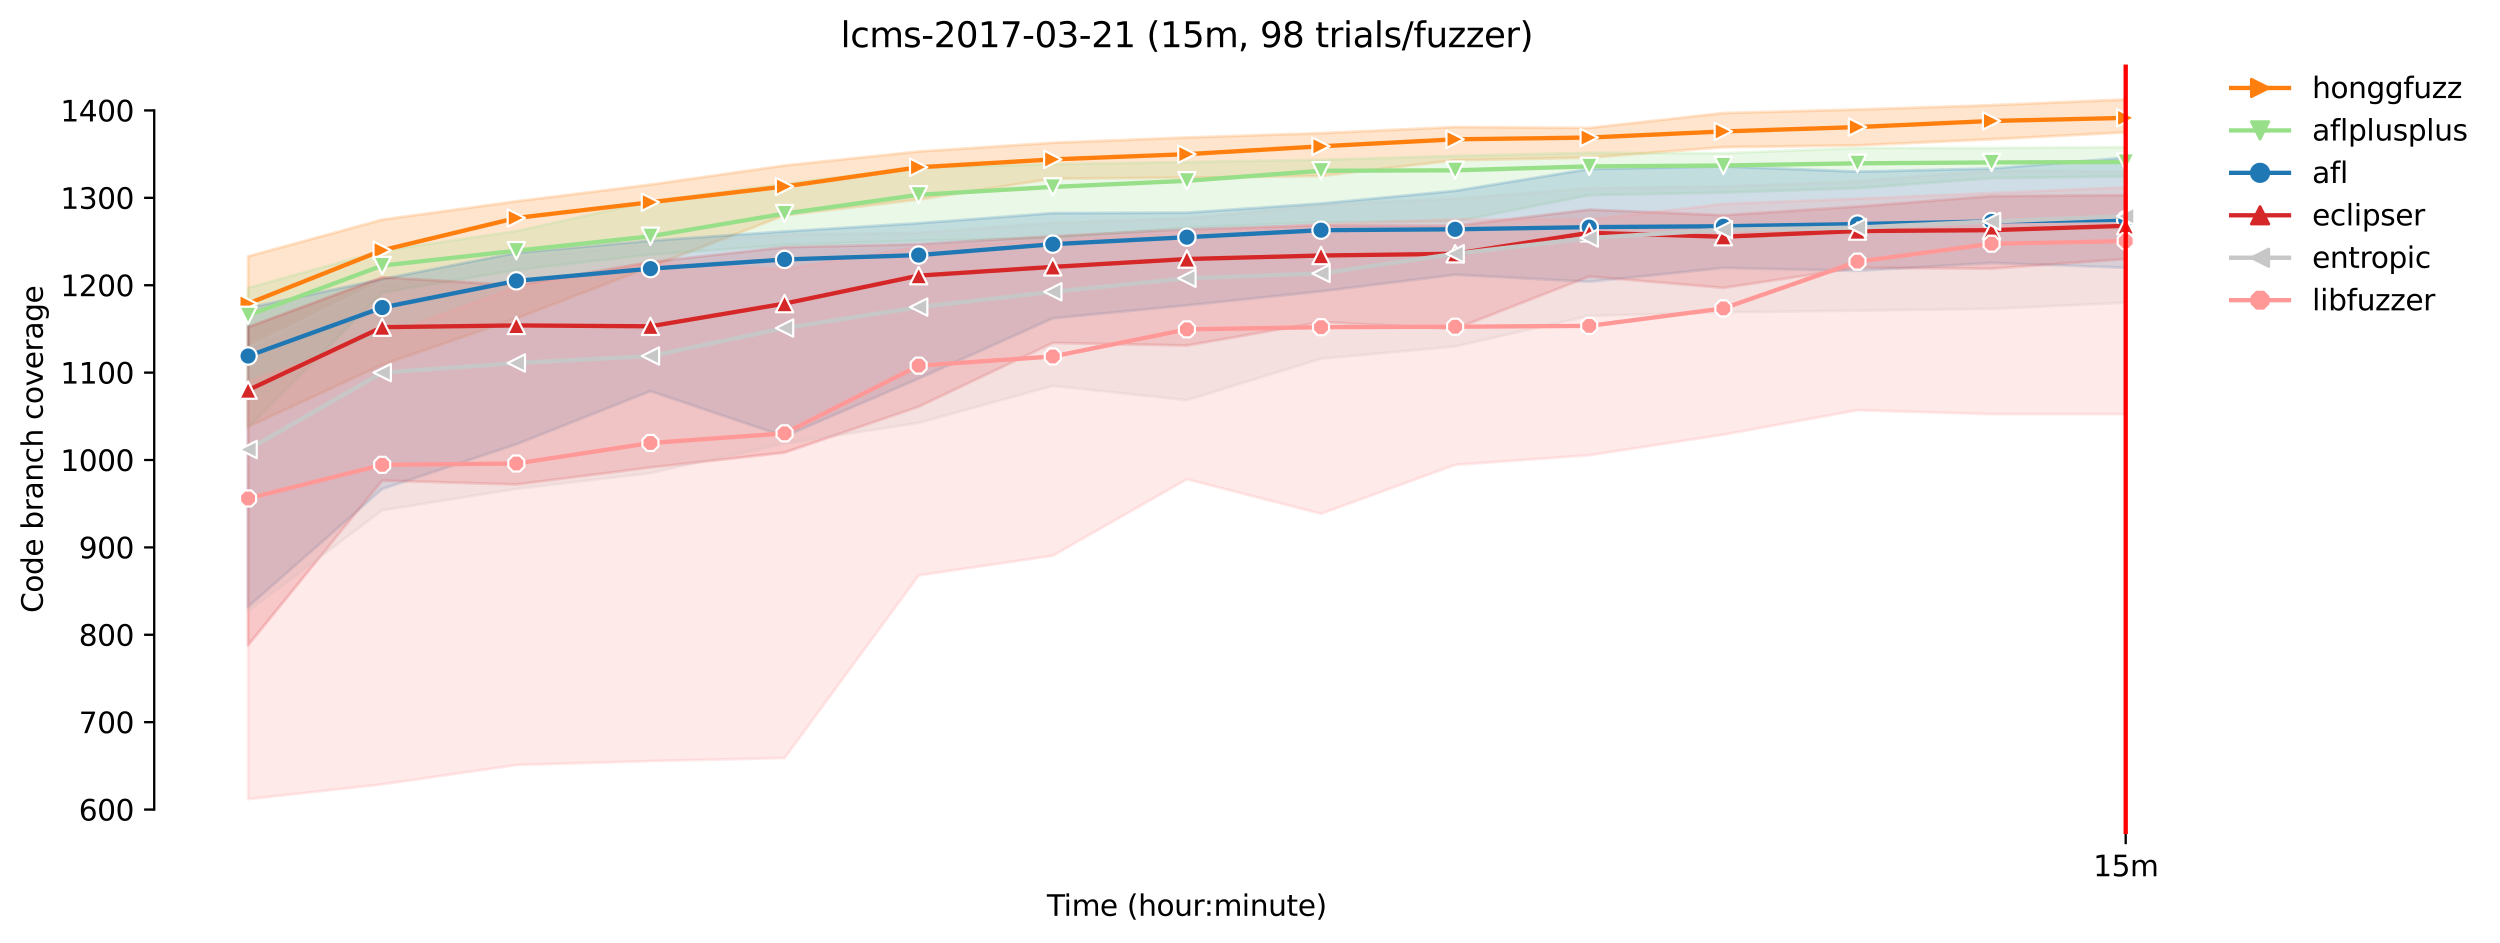 <?xml version="1.0" encoding="utf-8" standalone="no"?>
<!DOCTYPE svg PUBLIC "-//W3C//DTD SVG 1.1//EN"
  "http://www.w3.org/Graphics/SVG/1.1/DTD/svg11.dtd">
<svg height="325.986pt" version="1.1" viewBox="0 0 864.542 325.986" width="864.542pt" xmlns="http://www.w3.org/2000/svg" xmlns:xlink="http://www.w3.org/1999/xlink">
 <defs>
  <style type="text/css">*{stroke-linecap:butt;stroke-linejoin:round;}</style>
 </defs>
 <g id="figure_1">
  <g id="patch_1">
   <path d="M 0 325.986 
L 864.542 325.986 
L 864.542 0 
L 0 0 
z
" style="fill:#ffffff;"/>
  </g>
  <g id="axes_1">
   <g id="patch_2">
    <path d="M 53.328 288.43 
L 767.568 288.43 
L 767.568 22.318 
L 53.328 22.318 
z
" style="fill:#ffffff;"/>
   </g>
   <g id="PolyCollection_1">
    <defs>
     <path d="M 85.794 -237.322 
L 85.794 -178.392 
L 132.173 -199.849 
L 178.552 -215.866 
L 224.931 -233.696 
L 271.31 -251.526 
L 317.69 -256.966 
L 364.069 -264.219 
L 410.448 -264.521 
L 456.827 -265.125 
L 503.207 -270.565 
L 549.586 -271.472 
L 595.965 -275.098 
L 642.344 -275.703 
L 688.723 -277.818 
L 735.103 -280.221 
L 735.103 -291.572 
L 735.103 -291.572 
L 688.723 -289.604 
L 642.344 -288.108 
L 595.965 -286.884 
L 549.586 -281.747 
L 503.207 -282.049 
L 456.827 -279.934 
L 410.448 -278.422 
L 364.069 -276.609 
L 317.69 -273.587 
L 271.31 -268.752 
L 224.931 -262.141 
L 178.552 -256.361 
L 132.173 -250.015 
L 85.794 -237.322 
z
" id="m0f66f2e885" style="stroke:#ff7f0e;stroke-opacity:0.2;"/>
    </defs>
    <g clip-path="url(#pb579c6891b)">
     <use style="fill:#ff7f0e;fill-opacity:0.2;stroke:#ff7f0e;stroke-opacity:0.2;" x="0" xlink:href="#m0f66f2e885" y="325.986"/>
    </g>
   </g>
   <g id="PolyCollection_2">
    <defs>
     <path d="M 85.794 -226.443 
L 85.794 -178.09 
L 132.173 -224.781 
L 178.552 -232.634 
L 224.931 -237.927 
L 271.31 -241.251 
L 317.69 -242.747 
L 364.069 -243.669 
L 410.448 -247.295 
L 456.827 -249.082 
L 503.207 -249.411 
L 549.586 -258.477 
L 595.965 -259.383 
L 642.344 -260.887 
L 688.723 -264.37 
L 735.103 -264.974 
L 735.103 -275.106 
L 735.103 -275.106 
L 688.723 -274.804 
L 642.344 -274.796 
L 595.965 -272.987 
L 549.586 -273.134 
L 503.207 -272.076 
L 456.827 -270.716 
L 410.448 -269.961 
L 364.069 -269.205 
L 317.69 -268.147 
L 271.31 -262.406 
L 224.931 -256.361 
L 178.552 -246.086 
L 132.173 -239.287 
L 85.794 -226.443 
z
" id="m193f9e12cf" style="stroke:#98df8a;stroke-opacity:0.2;"/>
    </defs>
    <g clip-path="url(#pb579c6891b)">
     <use style="fill:#98df8a;fill-opacity:0.2;stroke:#98df8a;stroke-opacity:0.2;" x="0" xlink:href="#m193f9e12cf" y="325.986"/>
    </g>
   </g>
   <g id="PolyCollection_3">
    <defs>
     <path d="M 85.794 -219.492 
L 85.794 -116.138 
L 132.173 -156.875 
L 178.552 -172.348 
L 224.931 -190.715 
L 271.31 -175.068 
L 317.69 -195.055 
L 364.069 -215.915 
L 410.448 -220.399 
L 456.827 -225.234 
L 503.207 -230.976 
L 549.586 -228.558 
L 595.965 -233.341 
L 642.344 -232.313 
L 688.723 -235.056 
L 735.103 -233.394 
L 735.103 -271.472 
L 735.103 -271.472 
L 688.723 -267.694 
L 642.344 -266.636 
L 595.965 -268.45 
L 549.586 -267.543 
L 503.207 -259.988 
L 456.827 -255.606 
L 410.448 -252.44 
L 364.069 -252.282 
L 317.69 -248.806 
L 271.31 -245.935 
L 224.931 -242.762 
L 178.552 -238.535 
L 132.173 -229.465 
L 85.794 -219.492 
z
" id="m038835edcb" style="stroke:#1f77b4;stroke-opacity:0.2;"/>
    </defs>
    <g clip-path="url(#pb579c6891b)">
     <use style="fill:#1f77b4;fill-opacity:0.2;stroke:#1f77b4;stroke-opacity:0.2;" x="0" xlink:href="#m038835edcb" y="325.986"/>
    </g>
   </g>
   <g id="PolyCollection_4">
    <defs>
     <path d="M 85.794 -212.844 
L 85.794 -102.841 
L 132.173 -159.822 
L 178.552 -158.447 
L 224.931 -164.34 
L 271.31 -169.477 
L 317.69 -185.343 
L 364.069 -207.404 
L 410.448 -206.497 
L 456.827 -214.619 
L 503.207 -212.239 
L 549.586 -230.372 
L 595.965 -226.435 
L 642.344 -233.394 
L 688.723 -233.092 
L 735.103 -236.416 
L 735.103 -258.477 
L 735.103 -258.477 
L 688.723 -258.175 
L 642.344 -254.548 
L 595.965 -251.534 
L 549.586 -253.49 
L 503.207 -247.9 
L 456.827 -248.055 
L 410.448 -246.695 
L 364.069 -244.273 
L 317.69 -241.553 
L 271.31 -240.496 
L 224.931 -235.358 
L 178.552 -227.35 
L 132.173 -230.069 
L 85.794 -212.844 
z
" id="m1203dd8135" style="stroke:#d62728;stroke-opacity:0.2;"/>
    </defs>
    <g clip-path="url(#pb579c6891b)">
     <use style="fill:#d62728;fill-opacity:0.2;stroke:#d62728;stroke-opacity:0.2;" x="0" xlink:href="#m1203dd8135" y="325.986"/>
    </g>
   </g>
   <g id="PolyCollection_5">
    <defs>
     <path d="M 85.794 -205.916 
L 85.794 -114.627 
L 132.173 -149.524 
L 178.552 -156.936 
L 224.931 -162.375 
L 271.31 -172.65 
L 317.69 -179.752 
L 364.069 -192.562 
L 410.448 -187.609 
L 456.827 -201.942 
L 503.207 -206.184 
L 549.586 -216.772 
L 595.965 -217.981 
L 642.344 -218.574 
L 688.723 -219.19 
L 735.103 -221.305 
L 735.103 -266.636 
L 735.103 -266.636 
L 688.723 -266.939 
L 642.344 -263.312 
L 595.965 -261.499 
L 549.586 -260.895 
L 503.207 -257.268 
L 456.827 -255.156 
L 410.448 -250.468 
L 364.069 -248.957 
L 317.69 -245.482 
L 271.31 -244.885 
L 224.931 -241.553 
L 178.552 -236.416 
L 132.173 -228.558 
L 85.794 -205.916 
z
" id="mbeb4a74cac" style="stroke:#c7c7c7;stroke-opacity:0.2;"/>
    </defs>
    <g clip-path="url(#pb579c6891b)">
     <use style="fill:#c7c7c7;fill-opacity:0.2;stroke:#c7c7c7;stroke-opacity:0.2;" x="0" xlink:href="#mbeb4a74cac" y="325.986"/>
    </g>
   </g>
   <g id="PolyCollection_6">
    <defs>
     <path d="M 85.794 -194.122 
L 85.794 -49.652 
L 132.173 -54.748 
L 178.552 -61.438 
L 224.931 -62.798 
L 271.31 -63.856 
L 317.69 -127.017 
L 364.069 -133.828 
L 410.448 -160.26 
L 456.827 -148.323 
L 503.207 -165.246 
L 549.586 -168.57 
L 595.965 -175.672 
L 642.344 -184.134 
L 688.723 -182.774 
L 735.103 -182.774 
L 735.103 -261.197 
L 735.103 -261.197 
L 688.723 -259.244 
L 642.344 -257.268 
L 595.965 -255.47 
L 549.586 -250.015 
L 503.207 -250.166 
L 456.827 -248.504 
L 410.448 -245.784 
L 364.069 -242.762 
L 317.69 -240.647 
L 271.31 -232.944 
L 224.931 -235.215 
L 178.552 -226.745 
L 132.173 -209.671 
L 85.794 -194.122 
z
" id="m852a96e22a" style="stroke:#ff9896;stroke-opacity:0.2;"/>
    </defs>
    <g clip-path="url(#pb579c6891b)">
     <use style="fill:#ff9896;fill-opacity:0.2;stroke:#ff9896;stroke-opacity:0.2;" x="0" xlink:href="#m852a96e22a" y="325.986"/>
    </g>
   </g>
   <g id="matplotlib.axis_1">
    <g id="xtick_1">
     <g id="line2d_1">
      <defs>
       <path d="M 0 0 
L 0 3.5 
" id="ma5a35388cd" style="stroke:#000000;stroke-width:0.8;"/>
      </defs>
      <g>
       <use style="stroke:#000000;stroke-width:0.8;" x="735.103" xlink:href="#ma5a35388cd" y="288.43"/>
      </g>
     </g>
     <g id="text_1">
      <!-- 15m -->
      <g transform="translate(723.87 303.029)scale(0.1 -0.1)">
       <defs>
        <path d="M 794 531 
L 1825 531 
L 1825 4091 
L 703 3866 
L 703 4441 
L 1819 4666 
L 2450 4666 
L 2450 531 
L 3481 531 
L 3481 0 
L 794 0 
L 794 531 
z
" id="DejaVuSans-31" transform="scale(0.016)"/>
        <path d="M 691 4666 
L 3169 4666 
L 3169 4134 
L 1269 4134 
L 1269 2991 
Q 1406 3038 1543 3061 
Q 1681 3084 1819 3084 
Q 2600 3084 3056 2656 
Q 3513 2228 3513 1497 
Q 3513 744 3044 326 
Q 2575 -91 1722 -91 
Q 1428 -91 1123 -41 
Q 819 9 494 109 
L 494 744 
Q 775 591 1075 516 
Q 1375 441 1709 441 
Q 2250 441 2565 725 
Q 2881 1009 2881 1497 
Q 2881 1984 2565 2268 
Q 2250 2553 1709 2553 
Q 1456 2553 1204 2497 
Q 953 2441 691 2322 
L 691 4666 
z
" id="DejaVuSans-35" transform="scale(0.016)"/>
        <path d="M 3328 2828 
Q 3544 3216 3844 3400 
Q 4144 3584 4550 3584 
Q 5097 3584 5394 3201 
Q 5691 2819 5691 2113 
L 5691 0 
L 5113 0 
L 5113 2094 
Q 5113 2597 4934 2840 
Q 4756 3084 4391 3084 
Q 3944 3084 3684 2787 
Q 3425 2491 3425 1978 
L 3425 0 
L 2847 0 
L 2847 2094 
Q 2847 2600 2669 2842 
Q 2491 3084 2119 3084 
Q 1678 3084 1418 2786 
Q 1159 2488 1159 1978 
L 1159 0 
L 581 0 
L 581 3500 
L 1159 3500 
L 1159 2956 
Q 1356 3278 1631 3431 
Q 1906 3584 2284 3584 
Q 2666 3584 2933 3390 
Q 3200 3197 3328 2828 
z
" id="DejaVuSans-6d" transform="scale(0.016)"/>
       </defs>
       <use xlink:href="#DejaVuSans-31"/>
       <use x="63.623" xlink:href="#DejaVuSans-35"/>
       <use x="127.246" xlink:href="#DejaVuSans-6d"/>
      </g>
     </g>
    </g>
    <g id="text_2">
     <!-- Time (hour:minute) -->
     <g transform="translate(362.041 316.707)scale(0.1 -0.1)">
      <defs>
       <path d="M -19 4666 
L 3928 4666 
L 3928 4134 
L 2272 4134 
L 2272 0 
L 1638 0 
L 1638 4134 
L -19 4134 
L -19 4666 
z
" id="DejaVuSans-54" transform="scale(0.016)"/>
       <path d="M 603 3500 
L 1178 3500 
L 1178 0 
L 603 0 
L 603 3500 
z
M 603 4863 
L 1178 4863 
L 1178 4134 
L 603 4134 
L 603 4863 
z
" id="DejaVuSans-69" transform="scale(0.016)"/>
       <path d="M 3597 1894 
L 3597 1613 
L 953 1613 
Q 991 1019 1311 708 
Q 1631 397 2203 397 
Q 2534 397 2845 478 
Q 3156 559 3463 722 
L 3463 178 
Q 3153 47 2828 -22 
Q 2503 -91 2169 -91 
Q 1331 -91 842 396 
Q 353 884 353 1716 
Q 353 2575 817 3079 
Q 1281 3584 2069 3584 
Q 2775 3584 3186 3129 
Q 3597 2675 3597 1894 
z
M 3022 2063 
Q 3016 2534 2758 2815 
Q 2500 3097 2075 3097 
Q 1594 3097 1305 2825 
Q 1016 2553 972 2059 
L 3022 2063 
z
" id="DejaVuSans-65" transform="scale(0.016)"/>
       <path id="DejaVuSans-20" transform="scale(0.016)"/>
       <path d="M 1984 4856 
Q 1566 4138 1362 3434 
Q 1159 2731 1159 2009 
Q 1159 1288 1364 580 
Q 1569 -128 1984 -844 
L 1484 -844 
Q 1016 -109 783 600 
Q 550 1309 550 2009 
Q 550 2706 781 3412 
Q 1013 4119 1484 4856 
L 1984 4856 
z
" id="DejaVuSans-28" transform="scale(0.016)"/>
       <path d="M 3513 2113 
L 3513 0 
L 2938 0 
L 2938 2094 
Q 2938 2591 2744 2837 
Q 2550 3084 2163 3084 
Q 1697 3084 1428 2787 
Q 1159 2491 1159 1978 
L 1159 0 
L 581 0 
L 581 4863 
L 1159 4863 
L 1159 2956 
Q 1366 3272 1645 3428 
Q 1925 3584 2291 3584 
Q 2894 3584 3203 3211 
Q 3513 2838 3513 2113 
z
" id="DejaVuSans-68" transform="scale(0.016)"/>
       <path d="M 1959 3097 
Q 1497 3097 1228 2736 
Q 959 2375 959 1747 
Q 959 1119 1226 758 
Q 1494 397 1959 397 
Q 2419 397 2687 759 
Q 2956 1122 2956 1747 
Q 2956 2369 2687 2733 
Q 2419 3097 1959 3097 
z
M 1959 3584 
Q 2709 3584 3137 3096 
Q 3566 2609 3566 1747 
Q 3566 888 3137 398 
Q 2709 -91 1959 -91 
Q 1206 -91 779 398 
Q 353 888 353 1747 
Q 353 2609 779 3096 
Q 1206 3584 1959 3584 
z
" id="DejaVuSans-6f" transform="scale(0.016)"/>
       <path d="M 544 1381 
L 544 3500 
L 1119 3500 
L 1119 1403 
Q 1119 906 1312 657 
Q 1506 409 1894 409 
Q 2359 409 2629 706 
Q 2900 1003 2900 1516 
L 2900 3500 
L 3475 3500 
L 3475 0 
L 2900 0 
L 2900 538 
Q 2691 219 2414 64 
Q 2138 -91 1772 -91 
Q 1169 -91 856 284 
Q 544 659 544 1381 
z
M 1991 3584 
L 1991 3584 
z
" id="DejaVuSans-75" transform="scale(0.016)"/>
       <path d="M 2631 2963 
Q 2534 3019 2420 3045 
Q 2306 3072 2169 3072 
Q 1681 3072 1420 2755 
Q 1159 2438 1159 1844 
L 1159 0 
L 581 0 
L 581 3500 
L 1159 3500 
L 1159 2956 
Q 1341 3275 1631 3429 
Q 1922 3584 2338 3584 
Q 2397 3584 2469 3576 
Q 2541 3569 2628 3553 
L 2631 2963 
z
" id="DejaVuSans-72" transform="scale(0.016)"/>
       <path d="M 750 794 
L 1409 794 
L 1409 0 
L 750 0 
L 750 794 
z
M 750 3309 
L 1409 3309 
L 1409 2516 
L 750 2516 
L 750 3309 
z
" id="DejaVuSans-3a" transform="scale(0.016)"/>
       <path d="M 3513 2113 
L 3513 0 
L 2938 0 
L 2938 2094 
Q 2938 2591 2744 2837 
Q 2550 3084 2163 3084 
Q 1697 3084 1428 2787 
Q 1159 2491 1159 1978 
L 1159 0 
L 581 0 
L 581 3500 
L 1159 3500 
L 1159 2956 
Q 1366 3272 1645 3428 
Q 1925 3584 2291 3584 
Q 2894 3584 3203 3211 
Q 3513 2838 3513 2113 
z
" id="DejaVuSans-6e" transform="scale(0.016)"/>
       <path d="M 1172 4494 
L 1172 3500 
L 2356 3500 
L 2356 3053 
L 1172 3053 
L 1172 1153 
Q 1172 725 1289 603 
Q 1406 481 1766 481 
L 2356 481 
L 2356 0 
L 1766 0 
Q 1100 0 847 248 
Q 594 497 594 1153 
L 594 3053 
L 172 3053 
L 172 3500 
L 594 3500 
L 594 4494 
L 1172 4494 
z
" id="DejaVuSans-74" transform="scale(0.016)"/>
       <path d="M 513 4856 
L 1013 4856 
Q 1481 4119 1714 3412 
Q 1947 2706 1947 2009 
Q 1947 1309 1714 600 
Q 1481 -109 1013 -844 
L 513 -844 
Q 928 -128 1133 580 
Q 1338 1288 1338 2009 
Q 1338 2731 1133 3434 
Q 928 4138 513 4856 
z
" id="DejaVuSans-29" transform="scale(0.016)"/>
      </defs>
      <use xlink:href="#DejaVuSans-54"/>
      <use x="57.959" xlink:href="#DejaVuSans-69"/>
      <use x="85.742" xlink:href="#DejaVuSans-6d"/>
      <use x="183.154" xlink:href="#DejaVuSans-65"/>
      <use x="244.678" xlink:href="#DejaVuSans-20"/>
      <use x="276.465" xlink:href="#DejaVuSans-28"/>
      <use x="315.479" xlink:href="#DejaVuSans-68"/>
      <use x="378.857" xlink:href="#DejaVuSans-6f"/>
      <use x="440.039" xlink:href="#DejaVuSans-75"/>
      <use x="503.418" xlink:href="#DejaVuSans-72"/>
      <use x="542.781" xlink:href="#DejaVuSans-3a"/>
      <use x="576.473" xlink:href="#DejaVuSans-6d"/>
      <use x="673.885" xlink:href="#DejaVuSans-69"/>
      <use x="701.668" xlink:href="#DejaVuSans-6e"/>
      <use x="765.047" xlink:href="#DejaVuSans-75"/>
      <use x="828.426" xlink:href="#DejaVuSans-74"/>
      <use x="867.635" xlink:href="#DejaVuSans-65"/>
      <use x="929.158" xlink:href="#DejaVuSans-29"/>
     </g>
    </g>
   </g>
   <g id="matplotlib.axis_2">
    <g id="ytick_1">
     <g id="line2d_2">
      <defs>
       <path d="M 0 0 
L -3.5 0 
" id="m3826756008" style="stroke:#000000;stroke-width:0.8;"/>
      </defs>
      <g>
       <use style="stroke:#000000;stroke-width:0.8;" x="53.328" xlink:href="#m3826756008" y="279.961"/>
      </g>
     </g>
     <g id="text_3">
      <!-- 600 -->
      <g transform="translate(27.241 283.76)scale(0.1 -0.1)">
       <defs>
        <path d="M 2113 2584 
Q 1688 2584 1439 2293 
Q 1191 2003 1191 1497 
Q 1191 994 1439 701 
Q 1688 409 2113 409 
Q 2538 409 2786 701 
Q 3034 994 3034 1497 
Q 3034 2003 2786 2293 
Q 2538 2584 2113 2584 
z
M 3366 4563 
L 3366 3988 
Q 3128 4100 2886 4159 
Q 2644 4219 2406 4219 
Q 1781 4219 1451 3797 
Q 1122 3375 1075 2522 
Q 1259 2794 1537 2939 
Q 1816 3084 2150 3084 
Q 2853 3084 3261 2657 
Q 3669 2231 3669 1497 
Q 3669 778 3244 343 
Q 2819 -91 2113 -91 
Q 1303 -91 875 529 
Q 447 1150 447 2328 
Q 447 3434 972 4092 
Q 1497 4750 2381 4750 
Q 2619 4750 2861 4703 
Q 3103 4656 3366 4563 
z
" id="DejaVuSans-36" transform="scale(0.016)"/>
        <path d="M 2034 4250 
Q 1547 4250 1301 3770 
Q 1056 3291 1056 2328 
Q 1056 1369 1301 889 
Q 1547 409 2034 409 
Q 2525 409 2770 889 
Q 3016 1369 3016 2328 
Q 3016 3291 2770 3770 
Q 2525 4250 2034 4250 
z
M 2034 4750 
Q 2819 4750 3233 4129 
Q 3647 3509 3647 2328 
Q 3647 1150 3233 529 
Q 2819 -91 2034 -91 
Q 1250 -91 836 529 
Q 422 1150 422 2328 
Q 422 3509 836 4129 
Q 1250 4750 2034 4750 
z
" id="DejaVuSans-30" transform="scale(0.016)"/>
       </defs>
       <use xlink:href="#DejaVuSans-36"/>
       <use x="63.623" xlink:href="#DejaVuSans-30"/>
       <use x="127.246" xlink:href="#DejaVuSans-30"/>
      </g>
     </g>
    </g>
    <g id="ytick_2">
     <g id="line2d_3">
      <g>
       <use style="stroke:#000000;stroke-width:0.8;" x="53.328" xlink:href="#m3826756008" y="249.74"/>
      </g>
     </g>
     <g id="text_4">
      <!-- 700 -->
      <g transform="translate(27.241 253.539)scale(0.1 -0.1)">
       <defs>
        <path d="M 525 4666 
L 3525 4666 
L 3525 4397 
L 1831 0 
L 1172 0 
L 2766 4134 
L 525 4134 
L 525 4666 
z
" id="DejaVuSans-37" transform="scale(0.016)"/>
       </defs>
       <use xlink:href="#DejaVuSans-37"/>
       <use x="63.623" xlink:href="#DejaVuSans-30"/>
       <use x="127.246" xlink:href="#DejaVuSans-30"/>
      </g>
     </g>
    </g>
    <g id="ytick_3">
     <g id="line2d_4">
      <g>
       <use style="stroke:#000000;stroke-width:0.8;" x="53.328" xlink:href="#m3826756008" y="219.519"/>
      </g>
     </g>
     <g id="text_5">
      <!-- 800 -->
      <g transform="translate(27.241 223.319)scale(0.1 -0.1)">
       <defs>
        <path d="M 2034 2216 
Q 1584 2216 1326 1975 
Q 1069 1734 1069 1313 
Q 1069 891 1326 650 
Q 1584 409 2034 409 
Q 2484 409 2743 651 
Q 3003 894 3003 1313 
Q 3003 1734 2745 1975 
Q 2488 2216 2034 2216 
z
M 1403 2484 
Q 997 2584 770 2862 
Q 544 3141 544 3541 
Q 544 4100 942 4425 
Q 1341 4750 2034 4750 
Q 2731 4750 3128 4425 
Q 3525 4100 3525 3541 
Q 3525 3141 3298 2862 
Q 3072 2584 2669 2484 
Q 3125 2378 3379 2068 
Q 3634 1759 3634 1313 
Q 3634 634 3220 271 
Q 2806 -91 2034 -91 
Q 1263 -91 848 271 
Q 434 634 434 1313 
Q 434 1759 690 2068 
Q 947 2378 1403 2484 
z
M 1172 3481 
Q 1172 3119 1398 2916 
Q 1625 2713 2034 2713 
Q 2441 2713 2670 2916 
Q 2900 3119 2900 3481 
Q 2900 3844 2670 4047 
Q 2441 4250 2034 4250 
Q 1625 4250 1398 4047 
Q 1172 3844 1172 3481 
z
" id="DejaVuSans-38" transform="scale(0.016)"/>
       </defs>
       <use xlink:href="#DejaVuSans-38"/>
       <use x="63.623" xlink:href="#DejaVuSans-30"/>
       <use x="127.246" xlink:href="#DejaVuSans-30"/>
      </g>
     </g>
    </g>
    <g id="ytick_4">
     <g id="line2d_5">
      <g>
       <use style="stroke:#000000;stroke-width:0.8;" x="53.328" xlink:href="#m3826756008" y="189.299"/>
      </g>
     </g>
     <g id="text_6">
      <!-- 900 -->
      <g transform="translate(27.241 193.098)scale(0.1 -0.1)">
       <defs>
        <path d="M 703 97 
L 703 672 
Q 941 559 1184 500 
Q 1428 441 1663 441 
Q 2288 441 2617 861 
Q 2947 1281 2994 2138 
Q 2813 1869 2534 1725 
Q 2256 1581 1919 1581 
Q 1219 1581 811 2004 
Q 403 2428 403 3163 
Q 403 3881 828 4315 
Q 1253 4750 1959 4750 
Q 2769 4750 3195 4129 
Q 3622 3509 3622 2328 
Q 3622 1225 3098 567 
Q 2575 -91 1691 -91 
Q 1453 -91 1209 -44 
Q 966 3 703 97 
z
M 1959 2075 
Q 2384 2075 2632 2365 
Q 2881 2656 2881 3163 
Q 2881 3666 2632 3958 
Q 2384 4250 1959 4250 
Q 1534 4250 1286 3958 
Q 1038 3666 1038 3163 
Q 1038 2656 1286 2365 
Q 1534 2075 1959 2075 
z
" id="DejaVuSans-39" transform="scale(0.016)"/>
       </defs>
       <use xlink:href="#DejaVuSans-39"/>
       <use x="63.623" xlink:href="#DejaVuSans-30"/>
       <use x="127.246" xlink:href="#DejaVuSans-30"/>
      </g>
     </g>
    </g>
    <g id="ytick_5">
     <g id="line2d_6">
      <g>
       <use style="stroke:#000000;stroke-width:0.8;" x="53.328" xlink:href="#m3826756008" y="159.078"/>
      </g>
     </g>
     <g id="text_7">
      <!-- 1000 -->
      <g transform="translate(20.878 162.877)scale(0.1 -0.1)">
       <use xlink:href="#DejaVuSans-31"/>
       <use x="63.623" xlink:href="#DejaVuSans-30"/>
       <use x="127.246" xlink:href="#DejaVuSans-30"/>
       <use x="190.869" xlink:href="#DejaVuSans-30"/>
      </g>
     </g>
    </g>
    <g id="ytick_6">
     <g id="line2d_7">
      <g>
       <use style="stroke:#000000;stroke-width:0.8;" x="53.328" xlink:href="#m3826756008" y="128.857"/>
      </g>
     </g>
     <g id="text_8">
      <!-- 1100 -->
      <g transform="translate(20.878 132.657)scale(0.1 -0.1)">
       <use xlink:href="#DejaVuSans-31"/>
       <use x="63.623" xlink:href="#DejaVuSans-31"/>
       <use x="127.246" xlink:href="#DejaVuSans-30"/>
       <use x="190.869" xlink:href="#DejaVuSans-30"/>
      </g>
     </g>
    </g>
    <g id="ytick_7">
     <g id="line2d_8">
      <g>
       <use style="stroke:#000000;stroke-width:0.8;" x="53.328" xlink:href="#m3826756008" y="98.637"/>
      </g>
     </g>
     <g id="text_9">
      <!-- 1200 -->
      <g transform="translate(20.878 102.436)scale(0.1 -0.1)">
       <defs>
        <path d="M 1228 531 
L 3431 531 
L 3431 0 
L 469 0 
L 469 531 
Q 828 903 1448 1529 
Q 2069 2156 2228 2338 
Q 2531 2678 2651 2914 
Q 2772 3150 2772 3378 
Q 2772 3750 2511 3984 
Q 2250 4219 1831 4219 
Q 1534 4219 1204 4116 
Q 875 4013 500 3803 
L 500 4441 
Q 881 4594 1212 4672 
Q 1544 4750 1819 4750 
Q 2544 4750 2975 4387 
Q 3406 4025 3406 3419 
Q 3406 3131 3298 2873 
Q 3191 2616 2906 2266 
Q 2828 2175 2409 1742 
Q 1991 1309 1228 531 
z
" id="DejaVuSans-32" transform="scale(0.016)"/>
       </defs>
       <use xlink:href="#DejaVuSans-31"/>
       <use x="63.623" xlink:href="#DejaVuSans-32"/>
       <use x="127.246" xlink:href="#DejaVuSans-30"/>
       <use x="190.869" xlink:href="#DejaVuSans-30"/>
      </g>
     </g>
    </g>
    <g id="ytick_8">
     <g id="line2d_9">
      <g>
       <use style="stroke:#000000;stroke-width:0.8;" x="53.328" xlink:href="#m3826756008" y="68.416"/>
      </g>
     </g>
     <g id="text_10">
      <!-- 1300 -->
      <g transform="translate(20.878 72.215)scale(0.1 -0.1)">
       <defs>
        <path d="M 2597 2516 
Q 3050 2419 3304 2112 
Q 3559 1806 3559 1356 
Q 3559 666 3084 287 
Q 2609 -91 1734 -91 
Q 1441 -91 1130 -33 
Q 819 25 488 141 
L 488 750 
Q 750 597 1062 519 
Q 1375 441 1716 441 
Q 2309 441 2620 675 
Q 2931 909 2931 1356 
Q 2931 1769 2642 2001 
Q 2353 2234 1838 2234 
L 1294 2234 
L 1294 2753 
L 1863 2753 
Q 2328 2753 2575 2939 
Q 2822 3125 2822 3475 
Q 2822 3834 2567 4026 
Q 2313 4219 1838 4219 
Q 1578 4219 1281 4162 
Q 984 4106 628 3988 
L 628 4550 
Q 988 4650 1302 4700 
Q 1616 4750 1894 4750 
Q 2613 4750 3031 4423 
Q 3450 4097 3450 3541 
Q 3450 3153 3228 2886 
Q 3006 2619 2597 2516 
z
" id="DejaVuSans-33" transform="scale(0.016)"/>
       </defs>
       <use xlink:href="#DejaVuSans-31"/>
       <use x="63.623" xlink:href="#DejaVuSans-33"/>
       <use x="127.246" xlink:href="#DejaVuSans-30"/>
       <use x="190.869" xlink:href="#DejaVuSans-30"/>
      </g>
     </g>
    </g>
    <g id="ytick_9">
     <g id="line2d_10">
      <g>
       <use style="stroke:#000000;stroke-width:0.8;" x="53.328" xlink:href="#m3826756008" y="38.195"/>
      </g>
     </g>
     <g id="text_11">
      <!-- 1400 -->
      <g transform="translate(20.878 41.995)scale(0.1 -0.1)">
       <defs>
        <path d="M 2419 4116 
L 825 1625 
L 2419 1625 
L 2419 4116 
z
M 2253 4666 
L 3047 4666 
L 3047 1625 
L 3713 1625 
L 3713 1100 
L 3047 1100 
L 3047 0 
L 2419 0 
L 2419 1100 
L 313 1100 
L 313 1709 
L 2253 4666 
z
" id="DejaVuSans-34" transform="scale(0.016)"/>
       </defs>
       <use xlink:href="#DejaVuSans-31"/>
       <use x="63.623" xlink:href="#DejaVuSans-34"/>
       <use x="127.246" xlink:href="#DejaVuSans-30"/>
       <use x="190.869" xlink:href="#DejaVuSans-30"/>
      </g>
     </g>
    </g>
    <g id="text_12">
     <!-- Code branch coverage -->
     <g transform="translate(14.798 211.949)rotate(-90)scale(0.1 -0.1)">
      <defs>
       <path d="M 4122 4306 
L 4122 3641 
Q 3803 3938 3442 4084 
Q 3081 4231 2675 4231 
Q 1875 4231 1450 3742 
Q 1025 3253 1025 2328 
Q 1025 1406 1450 917 
Q 1875 428 2675 428 
Q 3081 428 3442 575 
Q 3803 722 4122 1019 
L 4122 359 
Q 3791 134 3420 21 
Q 3050 -91 2638 -91 
Q 1578 -91 968 557 
Q 359 1206 359 2328 
Q 359 3453 968 4101 
Q 1578 4750 2638 4750 
Q 3056 4750 3426 4639 
Q 3797 4528 4122 4306 
z
" id="DejaVuSans-43" transform="scale(0.016)"/>
       <path d="M 2906 2969 
L 2906 4863 
L 3481 4863 
L 3481 0 
L 2906 0 
L 2906 525 
Q 2725 213 2448 61 
Q 2172 -91 1784 -91 
Q 1150 -91 751 415 
Q 353 922 353 1747 
Q 353 2572 751 3078 
Q 1150 3584 1784 3584 
Q 2172 3584 2448 3432 
Q 2725 3281 2906 2969 
z
M 947 1747 
Q 947 1113 1208 752 
Q 1469 391 1925 391 
Q 2381 391 2643 752 
Q 2906 1113 2906 1747 
Q 2906 2381 2643 2742 
Q 2381 3103 1925 3103 
Q 1469 3103 1208 2742 
Q 947 2381 947 1747 
z
" id="DejaVuSans-64" transform="scale(0.016)"/>
       <path d="M 3116 1747 
Q 3116 2381 2855 2742 
Q 2594 3103 2138 3103 
Q 1681 3103 1420 2742 
Q 1159 2381 1159 1747 
Q 1159 1113 1420 752 
Q 1681 391 2138 391 
Q 2594 391 2855 752 
Q 3116 1113 3116 1747 
z
M 1159 2969 
Q 1341 3281 1617 3432 
Q 1894 3584 2278 3584 
Q 2916 3584 3314 3078 
Q 3713 2572 3713 1747 
Q 3713 922 3314 415 
Q 2916 -91 2278 -91 
Q 1894 -91 1617 61 
Q 1341 213 1159 525 
L 1159 0 
L 581 0 
L 581 4863 
L 1159 4863 
L 1159 2969 
z
" id="DejaVuSans-62" transform="scale(0.016)"/>
       <path d="M 2194 1759 
Q 1497 1759 1228 1600 
Q 959 1441 959 1056 
Q 959 750 1161 570 
Q 1363 391 1709 391 
Q 2188 391 2477 730 
Q 2766 1069 2766 1631 
L 2766 1759 
L 2194 1759 
z
M 3341 1997 
L 3341 0 
L 2766 0 
L 2766 531 
Q 2569 213 2275 61 
Q 1981 -91 1556 -91 
Q 1019 -91 701 211 
Q 384 513 384 1019 
Q 384 1609 779 1909 
Q 1175 2209 1959 2209 
L 2766 2209 
L 2766 2266 
Q 2766 2663 2505 2880 
Q 2244 3097 1772 3097 
Q 1472 3097 1187 3025 
Q 903 2953 641 2809 
L 641 3341 
Q 956 3463 1253 3523 
Q 1550 3584 1831 3584 
Q 2591 3584 2966 3190 
Q 3341 2797 3341 1997 
z
" id="DejaVuSans-61" transform="scale(0.016)"/>
       <path d="M 3122 3366 
L 3122 2828 
Q 2878 2963 2633 3030 
Q 2388 3097 2138 3097 
Q 1578 3097 1268 2742 
Q 959 2388 959 1747 
Q 959 1106 1268 751 
Q 1578 397 2138 397 
Q 2388 397 2633 464 
Q 2878 531 3122 666 
L 3122 134 
Q 2881 22 2623 -34 
Q 2366 -91 2075 -91 
Q 1284 -91 818 406 
Q 353 903 353 1747 
Q 353 2603 823 3093 
Q 1294 3584 2113 3584 
Q 2378 3584 2631 3529 
Q 2884 3475 3122 3366 
z
" id="DejaVuSans-63" transform="scale(0.016)"/>
       <path d="M 191 3500 
L 800 3500 
L 1894 563 
L 2988 3500 
L 3597 3500 
L 2284 0 
L 1503 0 
L 191 3500 
z
" id="DejaVuSans-76" transform="scale(0.016)"/>
       <path d="M 2906 1791 
Q 2906 2416 2648 2759 
Q 2391 3103 1925 3103 
Q 1463 3103 1205 2759 
Q 947 2416 947 1791 
Q 947 1169 1205 825 
Q 1463 481 1925 481 
Q 2391 481 2648 825 
Q 2906 1169 2906 1791 
z
M 3481 434 
Q 3481 -459 3084 -895 
Q 2688 -1331 1869 -1331 
Q 1566 -1331 1297 -1286 
Q 1028 -1241 775 -1147 
L 775 -588 
Q 1028 -725 1275 -790 
Q 1522 -856 1778 -856 
Q 2344 -856 2625 -561 
Q 2906 -266 2906 331 
L 2906 616 
Q 2728 306 2450 153 
Q 2172 0 1784 0 
Q 1141 0 747 490 
Q 353 981 353 1791 
Q 353 2603 747 3093 
Q 1141 3584 1784 3584 
Q 2172 3584 2450 3431 
Q 2728 3278 2906 2969 
L 2906 3500 
L 3481 3500 
L 3481 434 
z
" id="DejaVuSans-67" transform="scale(0.016)"/>
      </defs>
      <use xlink:href="#DejaVuSans-43"/>
      <use x="69.824" xlink:href="#DejaVuSans-6f"/>
      <use x="131.006" xlink:href="#DejaVuSans-64"/>
      <use x="194.482" xlink:href="#DejaVuSans-65"/>
      <use x="256.006" xlink:href="#DejaVuSans-20"/>
      <use x="287.793" xlink:href="#DejaVuSans-62"/>
      <use x="351.27" xlink:href="#DejaVuSans-72"/>
      <use x="392.383" xlink:href="#DejaVuSans-61"/>
      <use x="453.662" xlink:href="#DejaVuSans-6e"/>
      <use x="517.041" xlink:href="#DejaVuSans-63"/>
      <use x="572.021" xlink:href="#DejaVuSans-68"/>
      <use x="635.4" xlink:href="#DejaVuSans-20"/>
      <use x="667.188" xlink:href="#DejaVuSans-63"/>
      <use x="722.168" xlink:href="#DejaVuSans-6f"/>
      <use x="783.35" xlink:href="#DejaVuSans-76"/>
      <use x="842.529" xlink:href="#DejaVuSans-65"/>
      <use x="904.053" xlink:href="#DejaVuSans-72"/>
      <use x="945.166" xlink:href="#DejaVuSans-61"/>
      <use x="1006.445" xlink:href="#DejaVuSans-67"/>
      <use x="1069.922" xlink:href="#DejaVuSans-65"/>
     </g>
    </g>
   </g>
   <g id="line2d_11">
    <path clip-path="url(#pb579c6891b)" d="M 85.794 104.983 
L 132.173 86.549 
L 178.552 75.367 
L 224.931 69.927 
L 271.31 64.487 
L 317.69 57.839 
L 364.069 55.119 
L 410.448 53.306 
L 456.827 50.586 
L 503.207 48.168 
L 549.586 47.564 
L 595.965 45.448 
L 642.344 43.937 
L 688.723 41.822 
L 735.103 40.764 
" style="fill:none;stroke:#ff7f0e;stroke-linecap:square;stroke-width:1.5;"/>
    <defs>
     <path d="M 3 0 
L -3 -3 
L -3 3 
z
" id="meb5871afd1" style="stroke:#ffffff;stroke-linejoin:miter;stroke-width:0.75;"/>
    </defs>
    <g clip-path="url(#pb579c6891b)">
     <use style="fill:#ff7f0e;stroke:#ffffff;stroke-linejoin:miter;stroke-width:0.75;" x="85.794" xlink:href="#meb5871afd1" y="104.983"/>
     <use style="fill:#ff7f0e;stroke:#ffffff;stroke-linejoin:miter;stroke-width:0.75;" x="132.173" xlink:href="#meb5871afd1" y="86.549"/>
     <use style="fill:#ff7f0e;stroke:#ffffff;stroke-linejoin:miter;stroke-width:0.75;" x="178.552" xlink:href="#meb5871afd1" y="75.367"/>
     <use style="fill:#ff7f0e;stroke:#ffffff;stroke-linejoin:miter;stroke-width:0.75;" x="224.931" xlink:href="#meb5871afd1" y="69.927"/>
     <use style="fill:#ff7f0e;stroke:#ffffff;stroke-linejoin:miter;stroke-width:0.75;" x="271.31" xlink:href="#meb5871afd1" y="64.487"/>
     <use style="fill:#ff7f0e;stroke:#ffffff;stroke-linejoin:miter;stroke-width:0.75;" x="317.69" xlink:href="#meb5871afd1" y="57.839"/>
     <use style="fill:#ff7f0e;stroke:#ffffff;stroke-linejoin:miter;stroke-width:0.75;" x="364.069" xlink:href="#meb5871afd1" y="55.119"/>
     <use style="fill:#ff7f0e;stroke:#ffffff;stroke-linejoin:miter;stroke-width:0.75;" x="410.448" xlink:href="#meb5871afd1" y="53.306"/>
     <use style="fill:#ff7f0e;stroke:#ffffff;stroke-linejoin:miter;stroke-width:0.75;" x="456.827" xlink:href="#meb5871afd1" y="50.586"/>
     <use style="fill:#ff7f0e;stroke:#ffffff;stroke-linejoin:miter;stroke-width:0.75;" x="503.207" xlink:href="#meb5871afd1" y="48.168"/>
     <use style="fill:#ff7f0e;stroke:#ffffff;stroke-linejoin:miter;stroke-width:0.75;" x="549.586" xlink:href="#meb5871afd1" y="47.564"/>
     <use style="fill:#ff7f0e;stroke:#ffffff;stroke-linejoin:miter;stroke-width:0.75;" x="595.965" xlink:href="#meb5871afd1" y="45.448"/>
     <use style="fill:#ff7f0e;stroke:#ffffff;stroke-linejoin:miter;stroke-width:0.75;" x="642.344" xlink:href="#meb5871afd1" y="43.937"/>
     <use style="fill:#ff7f0e;stroke:#ffffff;stroke-linejoin:miter;stroke-width:0.75;" x="688.723" xlink:href="#meb5871afd1" y="41.822"/>
     <use style="fill:#ff7f0e;stroke:#ffffff;stroke-linejoin:miter;stroke-width:0.75;" x="735.103" xlink:href="#meb5871afd1" y="40.764"/>
    </g>
   </g>
   <g id="line2d_12">
    <path clip-path="url(#pb579c6891b)" d="M 85.794 109.063 
L 132.173 91.837 
L 178.552 86.7 
L 224.931 81.713 
L 271.31 73.856 
L 317.69 67.358 
L 364.069 64.639 
L 410.448 62.523 
L 456.827 59.048 
L 503.207 58.897 
L 549.586 57.537 
L 595.965 57.234 
L 642.344 56.479 
L 688.723 56.177 
L 735.103 56.026 
" style="fill:none;stroke:#98df8a;stroke-linecap:square;stroke-width:1.5;"/>
    <defs>
     <path d="M -0 3 
L 3 -3 
L -3 -3 
z
" id="md1287ddbc3" style="stroke:#ffffff;stroke-linejoin:miter;stroke-width:0.75;"/>
    </defs>
    <g clip-path="url(#pb579c6891b)">
     <use style="fill:#98df8a;stroke:#ffffff;stroke-linejoin:miter;stroke-width:0.75;" x="85.794" xlink:href="#md1287ddbc3" y="109.063"/>
     <use style="fill:#98df8a;stroke:#ffffff;stroke-linejoin:miter;stroke-width:0.75;" x="132.173" xlink:href="#md1287ddbc3" y="91.837"/>
     <use style="fill:#98df8a;stroke:#ffffff;stroke-linejoin:miter;stroke-width:0.75;" x="178.552" xlink:href="#md1287ddbc3" y="86.7"/>
     <use style="fill:#98df8a;stroke:#ffffff;stroke-linejoin:miter;stroke-width:0.75;" x="224.931" xlink:href="#md1287ddbc3" y="81.713"/>
     <use style="fill:#98df8a;stroke:#ffffff;stroke-linejoin:miter;stroke-width:0.75;" x="271.31" xlink:href="#md1287ddbc3" y="73.856"/>
     <use style="fill:#98df8a;stroke:#ffffff;stroke-linejoin:miter;stroke-width:0.75;" x="317.69" xlink:href="#md1287ddbc3" y="67.358"/>
     <use style="fill:#98df8a;stroke:#ffffff;stroke-linejoin:miter;stroke-width:0.75;" x="364.069" xlink:href="#md1287ddbc3" y="64.639"/>
     <use style="fill:#98df8a;stroke:#ffffff;stroke-linejoin:miter;stroke-width:0.75;" x="410.448" xlink:href="#md1287ddbc3" y="62.523"/>
     <use style="fill:#98df8a;stroke:#ffffff;stroke-linejoin:miter;stroke-width:0.75;" x="456.827" xlink:href="#md1287ddbc3" y="59.048"/>
     <use style="fill:#98df8a;stroke:#ffffff;stroke-linejoin:miter;stroke-width:0.75;" x="503.207" xlink:href="#md1287ddbc3" y="58.897"/>
     <use style="fill:#98df8a;stroke:#ffffff;stroke-linejoin:miter;stroke-width:0.75;" x="549.586" xlink:href="#md1287ddbc3" y="57.537"/>
     <use style="fill:#98df8a;stroke:#ffffff;stroke-linejoin:miter;stroke-width:0.75;" x="595.965" xlink:href="#md1287ddbc3" y="57.234"/>
     <use style="fill:#98df8a;stroke:#ffffff;stroke-linejoin:miter;stroke-width:0.75;" x="642.344" xlink:href="#md1287ddbc3" y="56.479"/>
     <use style="fill:#98df8a;stroke:#ffffff;stroke-linejoin:miter;stroke-width:0.75;" x="688.723" xlink:href="#md1287ddbc3" y="56.177"/>
     <use style="fill:#98df8a;stroke:#ffffff;stroke-linejoin:miter;stroke-width:0.75;" x="735.103" xlink:href="#md1287ddbc3" y="56.026"/>
    </g>
   </g>
   <g id="line2d_13">
    <path clip-path="url(#pb579c6891b)" d="M 85.794 123.115 
L 132.173 106.343 
L 178.552 97.126 
L 224.931 92.895 
L 271.31 89.722 
L 317.69 88.211 
L 364.069 84.433 
L 410.448 82.015 
L 456.827 79.598 
L 503.207 79.296 
L 549.586 78.54 
L 595.965 78.238 
L 642.344 77.482 
L 688.723 76.576 
L 735.103 75.971 
" style="fill:none;stroke:#1f77b4;stroke-linecap:square;stroke-width:1.5;"/>
    <defs>
     <path d="M 0 3 
C 0.796 3 1.559 2.684 2.121 2.121 
C 2.684 1.559 3 0.796 3 0 
C 3 -0.796 2.684 -1.559 2.121 -2.121 
C 1.559 -2.684 0.796 -3 0 -3 
C -0.796 -3 -1.559 -2.684 -2.121 -2.121 
C -2.684 -1.559 -3 -0.796 -3 0 
C -3 0.796 -2.684 1.559 -2.121 2.121 
C -1.559 2.684 -0.796 3 0 3 
z
" id="m0e8f33cc9d" style="stroke:#ffffff;stroke-width:0.75;"/>
    </defs>
    <g clip-path="url(#pb579c6891b)">
     <use style="fill:#1f77b4;stroke:#ffffff;stroke-width:0.75;" x="85.794" xlink:href="#m0e8f33cc9d" y="123.115"/>
     <use style="fill:#1f77b4;stroke:#ffffff;stroke-width:0.75;" x="132.173" xlink:href="#m0e8f33cc9d" y="106.343"/>
     <use style="fill:#1f77b4;stroke:#ffffff;stroke-width:0.75;" x="178.552" xlink:href="#m0e8f33cc9d" y="97.126"/>
     <use style="fill:#1f77b4;stroke:#ffffff;stroke-width:0.75;" x="224.931" xlink:href="#m0e8f33cc9d" y="92.895"/>
     <use style="fill:#1f77b4;stroke:#ffffff;stroke-width:0.75;" x="271.31" xlink:href="#m0e8f33cc9d" y="89.722"/>
     <use style="fill:#1f77b4;stroke:#ffffff;stroke-width:0.75;" x="317.69" xlink:href="#m0e8f33cc9d" y="88.211"/>
     <use style="fill:#1f77b4;stroke:#ffffff;stroke-width:0.75;" x="364.069" xlink:href="#m0e8f33cc9d" y="84.433"/>
     <use style="fill:#1f77b4;stroke:#ffffff;stroke-width:0.75;" x="410.448" xlink:href="#m0e8f33cc9d" y="82.015"/>
     <use style="fill:#1f77b4;stroke:#ffffff;stroke-width:0.75;" x="456.827" xlink:href="#m0e8f33cc9d" y="79.598"/>
     <use style="fill:#1f77b4;stroke:#ffffff;stroke-width:0.75;" x="503.207" xlink:href="#m0e8f33cc9d" y="79.296"/>
     <use style="fill:#1f77b4;stroke:#ffffff;stroke-width:0.75;" x="549.586" xlink:href="#m0e8f33cc9d" y="78.54"/>
     <use style="fill:#1f77b4;stroke:#ffffff;stroke-width:0.75;" x="595.965" xlink:href="#m0e8f33cc9d" y="78.238"/>
     <use style="fill:#1f77b4;stroke:#ffffff;stroke-width:0.75;" x="642.344" xlink:href="#m0e8f33cc9d" y="77.482"/>
     <use style="fill:#1f77b4;stroke:#ffffff;stroke-width:0.75;" x="688.723" xlink:href="#m0e8f33cc9d" y="76.576"/>
     <use style="fill:#1f77b4;stroke:#ffffff;stroke-width:0.75;" x="735.103" xlink:href="#m0e8f33cc9d" y="75.971"/>
    </g>
   </g>
   <g id="line2d_14">
    <path clip-path="url(#pb579c6891b)" d="M 85.794 134.902 
L 132.173 113.143 
L 178.552 112.538 
L 224.931 112.84 
L 271.31 104.983 
L 317.69 95.312 
L 364.069 92.29 
L 410.448 89.571 
L 456.827 88.362 
L 503.207 87.757 
L 549.586 80.504 
L 595.965 81.864 
L 642.344 79.9 
L 688.723 79.598 
L 735.103 78.087 
" style="fill:none;stroke:#d62728;stroke-linecap:square;stroke-width:1.5;"/>
    <defs>
     <path d="M 0 -3 
L -3 3 
L 3 3 
z
" id="m9ae0670d17" style="stroke:#ffffff;stroke-linejoin:miter;stroke-width:0.75;"/>
    </defs>
    <g clip-path="url(#pb579c6891b)">
     <use style="fill:#d62728;stroke:#ffffff;stroke-linejoin:miter;stroke-width:0.75;" x="85.794" xlink:href="#m9ae0670d17" y="134.902"/>
     <use style="fill:#d62728;stroke:#ffffff;stroke-linejoin:miter;stroke-width:0.75;" x="132.173" xlink:href="#m9ae0670d17" y="113.143"/>
     <use style="fill:#d62728;stroke:#ffffff;stroke-linejoin:miter;stroke-width:0.75;" x="178.552" xlink:href="#m9ae0670d17" y="112.538"/>
     <use style="fill:#d62728;stroke:#ffffff;stroke-linejoin:miter;stroke-width:0.75;" x="224.931" xlink:href="#m9ae0670d17" y="112.84"/>
     <use style="fill:#d62728;stroke:#ffffff;stroke-linejoin:miter;stroke-width:0.75;" x="271.31" xlink:href="#m9ae0670d17" y="104.983"/>
     <use style="fill:#d62728;stroke:#ffffff;stroke-linejoin:miter;stroke-width:0.75;" x="317.69" xlink:href="#m9ae0670d17" y="95.312"/>
     <use style="fill:#d62728;stroke:#ffffff;stroke-linejoin:miter;stroke-width:0.75;" x="364.069" xlink:href="#m9ae0670d17" y="92.29"/>
     <use style="fill:#d62728;stroke:#ffffff;stroke-linejoin:miter;stroke-width:0.75;" x="410.448" xlink:href="#m9ae0670d17" y="89.571"/>
     <use style="fill:#d62728;stroke:#ffffff;stroke-linejoin:miter;stroke-width:0.75;" x="456.827" xlink:href="#m9ae0670d17" y="88.362"/>
     <use style="fill:#d62728;stroke:#ffffff;stroke-linejoin:miter;stroke-width:0.75;" x="503.207" xlink:href="#m9ae0670d17" y="87.757"/>
     <use style="fill:#d62728;stroke:#ffffff;stroke-linejoin:miter;stroke-width:0.75;" x="549.586" xlink:href="#m9ae0670d17" y="80.504"/>
     <use style="fill:#d62728;stroke:#ffffff;stroke-linejoin:miter;stroke-width:0.75;" x="595.965" xlink:href="#m9ae0670d17" y="81.864"/>
     <use style="fill:#d62728;stroke:#ffffff;stroke-linejoin:miter;stroke-width:0.75;" x="642.344" xlink:href="#m9ae0670d17" y="79.9"/>
     <use style="fill:#d62728;stroke:#ffffff;stroke-linejoin:miter;stroke-width:0.75;" x="688.723" xlink:href="#m9ae0670d17" y="79.598"/>
     <use style="fill:#d62728;stroke:#ffffff;stroke-linejoin:miter;stroke-width:0.75;" x="735.103" xlink:href="#m9ae0670d17" y="78.087"/>
    </g>
   </g>
   <g id="line2d_15">
    <path clip-path="url(#pb579c6891b)" d="M 85.794 155.452 
L 132.173 128.857 
L 178.552 125.533 
L 224.931 123.115 
L 271.31 113.445 
L 317.69 106.192 
L 364.069 100.903 
L 410.448 96.219 
L 456.827 94.557 
L 503.207 87.757 
L 549.586 82.318 
L 595.965 79.447 
L 642.344 78.691 
L 688.723 76.576 
L 735.103 74.762 
" style="fill:none;stroke:#c7c7c7;stroke-linecap:square;stroke-width:1.5;"/>
    <defs>
     <path d="M -3 -0 
L 3 3 
L 3 -3 
z
" id="m606aec5300" style="stroke:#ffffff;stroke-linejoin:miter;stroke-width:0.75;"/>
    </defs>
    <g clip-path="url(#pb579c6891b)">
     <use style="fill:#c7c7c7;stroke:#ffffff;stroke-linejoin:miter;stroke-width:0.75;" x="85.794" xlink:href="#m606aec5300" y="155.452"/>
     <use style="fill:#c7c7c7;stroke:#ffffff;stroke-linejoin:miter;stroke-width:0.75;" x="132.173" xlink:href="#m606aec5300" y="128.857"/>
     <use style="fill:#c7c7c7;stroke:#ffffff;stroke-linejoin:miter;stroke-width:0.75;" x="178.552" xlink:href="#m606aec5300" y="125.533"/>
     <use style="fill:#c7c7c7;stroke:#ffffff;stroke-linejoin:miter;stroke-width:0.75;" x="224.931" xlink:href="#m606aec5300" y="123.115"/>
     <use style="fill:#c7c7c7;stroke:#ffffff;stroke-linejoin:miter;stroke-width:0.75;" x="271.31" xlink:href="#m606aec5300" y="113.445"/>
     <use style="fill:#c7c7c7;stroke:#ffffff;stroke-linejoin:miter;stroke-width:0.75;" x="317.69" xlink:href="#m606aec5300" y="106.192"/>
     <use style="fill:#c7c7c7;stroke:#ffffff;stroke-linejoin:miter;stroke-width:0.75;" x="364.069" xlink:href="#m606aec5300" y="100.903"/>
     <use style="fill:#c7c7c7;stroke:#ffffff;stroke-linejoin:miter;stroke-width:0.75;" x="410.448" xlink:href="#m606aec5300" y="96.219"/>
     <use style="fill:#c7c7c7;stroke:#ffffff;stroke-linejoin:miter;stroke-width:0.75;" x="456.827" xlink:href="#m606aec5300" y="94.557"/>
     <use style="fill:#c7c7c7;stroke:#ffffff;stroke-linejoin:miter;stroke-width:0.75;" x="503.207" xlink:href="#m606aec5300" y="87.757"/>
     <use style="fill:#c7c7c7;stroke:#ffffff;stroke-linejoin:miter;stroke-width:0.75;" x="549.586" xlink:href="#m606aec5300" y="82.318"/>
     <use style="fill:#c7c7c7;stroke:#ffffff;stroke-linejoin:miter;stroke-width:0.75;" x="595.965" xlink:href="#m606aec5300" y="79.447"/>
     <use style="fill:#c7c7c7;stroke:#ffffff;stroke-linejoin:miter;stroke-width:0.75;" x="642.344" xlink:href="#m606aec5300" y="78.691"/>
     <use style="fill:#c7c7c7;stroke:#ffffff;stroke-linejoin:miter;stroke-width:0.75;" x="688.723" xlink:href="#m606aec5300" y="76.576"/>
     <use style="fill:#c7c7c7;stroke:#ffffff;stroke-linejoin:miter;stroke-width:0.75;" x="735.103" xlink:href="#m606aec5300" y="74.762"/>
    </g>
   </g>
   <g id="line2d_16">
    <path clip-path="url(#pb579c6891b)" d="M 85.794 172.375 
L 132.173 160.74 
L 178.552 160.287 
L 224.931 153.185 
L 271.31 149.861 
L 317.69 126.44 
L 364.069 123.267 
L 410.448 113.898 
L 456.827 113.143 
L 503.207 112.992 
L 549.586 112.689 
L 595.965 106.645 
L 642.344 90.477 
L 688.723 84.282 
L 735.103 83.375 
" style="fill:none;stroke:#ff9896;stroke-linecap:square;stroke-width:1.5;"/>
    <defs>
     <path d="M -1.148 -2.772 
L -2.772 -1.148 
L -2.772 1.148 
L -1.148 2.772 
L 1.148 2.772 
L 2.772 1.148 
L 2.772 -1.148 
L 1.148 -2.772 
z
" id="m3e39c949cf" style="stroke:#ffffff;stroke-linejoin:miter;stroke-width:0.75;"/>
    </defs>
    <g clip-path="url(#pb579c6891b)">
     <use style="fill:#ff9896;stroke:#ffffff;stroke-linejoin:miter;stroke-width:0.75;" x="85.794" xlink:href="#m3e39c949cf" y="172.375"/>
     <use style="fill:#ff9896;stroke:#ffffff;stroke-linejoin:miter;stroke-width:0.75;" x="132.173" xlink:href="#m3e39c949cf" y="160.74"/>
     <use style="fill:#ff9896;stroke:#ffffff;stroke-linejoin:miter;stroke-width:0.75;" x="178.552" xlink:href="#m3e39c949cf" y="160.287"/>
     <use style="fill:#ff9896;stroke:#ffffff;stroke-linejoin:miter;stroke-width:0.75;" x="224.931" xlink:href="#m3e39c949cf" y="153.185"/>
     <use style="fill:#ff9896;stroke:#ffffff;stroke-linejoin:miter;stroke-width:0.75;" x="271.31" xlink:href="#m3e39c949cf" y="149.861"/>
     <use style="fill:#ff9896;stroke:#ffffff;stroke-linejoin:miter;stroke-width:0.75;" x="317.69" xlink:href="#m3e39c949cf" y="126.44"/>
     <use style="fill:#ff9896;stroke:#ffffff;stroke-linejoin:miter;stroke-width:0.75;" x="364.069" xlink:href="#m3e39c949cf" y="123.267"/>
     <use style="fill:#ff9896;stroke:#ffffff;stroke-linejoin:miter;stroke-width:0.75;" x="410.448" xlink:href="#m3e39c949cf" y="113.898"/>
     <use style="fill:#ff9896;stroke:#ffffff;stroke-linejoin:miter;stroke-width:0.75;" x="456.827" xlink:href="#m3e39c949cf" y="113.143"/>
     <use style="fill:#ff9896;stroke:#ffffff;stroke-linejoin:miter;stroke-width:0.75;" x="503.207" xlink:href="#m3e39c949cf" y="112.992"/>
     <use style="fill:#ff9896;stroke:#ffffff;stroke-linejoin:miter;stroke-width:0.75;" x="549.586" xlink:href="#m3e39c949cf" y="112.689"/>
     <use style="fill:#ff9896;stroke:#ffffff;stroke-linejoin:miter;stroke-width:0.75;" x="595.965" xlink:href="#m3e39c949cf" y="106.645"/>
     <use style="fill:#ff9896;stroke:#ffffff;stroke-linejoin:miter;stroke-width:0.75;" x="642.344" xlink:href="#m3e39c949cf" y="90.477"/>
     <use style="fill:#ff9896;stroke:#ffffff;stroke-linejoin:miter;stroke-width:0.75;" x="688.723" xlink:href="#m3e39c949cf" y="84.282"/>
     <use style="fill:#ff9896;stroke:#ffffff;stroke-linejoin:miter;stroke-width:0.75;" x="735.103" xlink:href="#m3e39c949cf" y="83.375"/>
    </g>
   </g>
   <g id="line2d_17"/>
   <g id="line2d_18"/>
   <g id="line2d_19"/>
   <g id="line2d_20"/>
   <g id="line2d_21"/>
   <g id="line2d_22"/>
   <g id="line2d_23">
    <path clip-path="url(#pb579c6891b)" d="M 735.103 288.43 
L 735.103 22.318 
" style="fill:none;stroke:#ff0000;stroke-linecap:square;stroke-width:1.5;"/>
   </g>
   <g id="patch_3">
    <path d="M 53.328 279.961 
L 53.328 38.195 
" style="fill:none;stroke:#000000;stroke-linecap:square;stroke-linejoin:miter;stroke-width:0.8;"/>
   </g>
   <g id="patch_4">
    <path d="M 735.103 288.43 
L 735.103 288.43 
" style="fill:none;stroke:#000000;stroke-linecap:square;stroke-linejoin:miter;stroke-width:0.8;"/>
   </g>
   <g id="text_13">
    <!-- lcms-2017-03-21 (15m, 98 trials/fuzzer) -->
    <g transform="translate(290.707 16.318)scale(0.12 -0.12)">
     <defs>
      <path d="M 603 4863 
L 1178 4863 
L 1178 0 
L 603 0 
L 603 4863 
z
" id="DejaVuSans-6c" transform="scale(0.016)"/>
      <path d="M 2834 3397 
L 2834 2853 
Q 2591 2978 2328 3040 
Q 2066 3103 1784 3103 
Q 1356 3103 1142 2972 
Q 928 2841 928 2578 
Q 928 2378 1081 2264 
Q 1234 2150 1697 2047 
L 1894 2003 
Q 2506 1872 2764 1633 
Q 3022 1394 3022 966 
Q 3022 478 2636 193 
Q 2250 -91 1575 -91 
Q 1294 -91 989 -36 
Q 684 19 347 128 
L 347 722 
Q 666 556 975 473 
Q 1284 391 1588 391 
Q 1994 391 2212 530 
Q 2431 669 2431 922 
Q 2431 1156 2273 1281 
Q 2116 1406 1581 1522 
L 1381 1569 
Q 847 1681 609 1914 
Q 372 2147 372 2553 
Q 372 3047 722 3315 
Q 1072 3584 1716 3584 
Q 2034 3584 2315 3537 
Q 2597 3491 2834 3397 
z
" id="DejaVuSans-73" transform="scale(0.016)"/>
      <path d="M 313 2009 
L 1997 2009 
L 1997 1497 
L 313 1497 
L 313 2009 
z
" id="DejaVuSans-2d" transform="scale(0.016)"/>
      <path d="M 750 794 
L 1409 794 
L 1409 256 
L 897 -744 
L 494 -744 
L 750 256 
L 750 794 
z
" id="DejaVuSans-2c" transform="scale(0.016)"/>
      <path d="M 1625 4666 
L 2156 4666 
L 531 -594 
L 0 -594 
L 1625 4666 
z
" id="DejaVuSans-2f" transform="scale(0.016)"/>
      <path d="M 2375 4863 
L 2375 4384 
L 1825 4384 
Q 1516 4384 1395 4259 
Q 1275 4134 1275 3809 
L 1275 3500 
L 2222 3500 
L 2222 3053 
L 1275 3053 
L 1275 0 
L 697 0 
L 697 3053 
L 147 3053 
L 147 3500 
L 697 3500 
L 697 3744 
Q 697 4328 969 4595 
Q 1241 4863 1831 4863 
L 2375 4863 
z
" id="DejaVuSans-66" transform="scale(0.016)"/>
      <path d="M 353 3500 
L 3084 3500 
L 3084 2975 
L 922 459 
L 3084 459 
L 3084 0 
L 275 0 
L 275 525 
L 2438 3041 
L 353 3041 
L 353 3500 
z
" id="DejaVuSans-7a" transform="scale(0.016)"/>
     </defs>
     <use xlink:href="#DejaVuSans-6c"/>
     <use x="27.783" xlink:href="#DejaVuSans-63"/>
     <use x="82.764" xlink:href="#DejaVuSans-6d"/>
     <use x="180.176" xlink:href="#DejaVuSans-73"/>
     <use x="232.275" xlink:href="#DejaVuSans-2d"/>
     <use x="268.359" xlink:href="#DejaVuSans-32"/>
     <use x="331.982" xlink:href="#DejaVuSans-30"/>
     <use x="395.605" xlink:href="#DejaVuSans-31"/>
     <use x="459.229" xlink:href="#DejaVuSans-37"/>
     <use x="522.852" xlink:href="#DejaVuSans-2d"/>
     <use x="558.936" xlink:href="#DejaVuSans-30"/>
     <use x="622.559" xlink:href="#DejaVuSans-33"/>
     <use x="686.182" xlink:href="#DejaVuSans-2d"/>
     <use x="722.266" xlink:href="#DejaVuSans-32"/>
     <use x="785.889" xlink:href="#DejaVuSans-31"/>
     <use x="849.512" xlink:href="#DejaVuSans-20"/>
     <use x="881.299" xlink:href="#DejaVuSans-28"/>
     <use x="920.312" xlink:href="#DejaVuSans-31"/>
     <use x="983.936" xlink:href="#DejaVuSans-35"/>
     <use x="1047.559" xlink:href="#DejaVuSans-6d"/>
     <use x="1144.971" xlink:href="#DejaVuSans-2c"/>
     <use x="1176.758" xlink:href="#DejaVuSans-20"/>
     <use x="1208.545" xlink:href="#DejaVuSans-39"/>
     <use x="1272.168" xlink:href="#DejaVuSans-38"/>
     <use x="1335.791" xlink:href="#DejaVuSans-20"/>
     <use x="1367.578" xlink:href="#DejaVuSans-74"/>
     <use x="1406.787" xlink:href="#DejaVuSans-72"/>
     <use x="1447.9" xlink:href="#DejaVuSans-69"/>
     <use x="1475.684" xlink:href="#DejaVuSans-61"/>
     <use x="1536.963" xlink:href="#DejaVuSans-6c"/>
     <use x="1564.746" xlink:href="#DejaVuSans-73"/>
     <use x="1616.846" xlink:href="#DejaVuSans-2f"/>
     <use x="1650.537" xlink:href="#DejaVuSans-66"/>
     <use x="1685.742" xlink:href="#DejaVuSans-75"/>
     <use x="1749.121" xlink:href="#DejaVuSans-7a"/>
     <use x="1801.611" xlink:href="#DejaVuSans-7a"/>
     <use x="1854.102" xlink:href="#DejaVuSans-65"/>
     <use x="1915.625" xlink:href="#DejaVuSans-72"/>
     <use x="1956.738" xlink:href="#DejaVuSans-29"/>
    </g>
   </g>
   <g id="legend_1">
    <g id="line2d_24">
     <path d="M 771.568 30.417 
L 791.568 30.417 
" style="fill:none;stroke:#ff7f0e;stroke-linecap:square;stroke-width:1.5;"/>
    </g>
    <g id="line2d_25">
     <defs>
      <path d="M 3 0 
L -3 -3 
L -3 3 
z
" id="mdbde7ffa4d" style="stroke:#ff7f0e;stroke-linejoin:miter;"/>
     </defs>
     <g>
      <use style="fill:#ff7f0e;stroke:#ff7f0e;stroke-linejoin:miter;" x="781.568" xlink:href="#mdbde7ffa4d" y="30.417"/>
     </g>
    </g>
    <g id="text_14">
     <!-- honggfuzz -->
     <g transform="translate(799.568 33.917)scale(0.1 -0.1)">
      <use xlink:href="#DejaVuSans-68"/>
      <use x="63.379" xlink:href="#DejaVuSans-6f"/>
      <use x="124.561" xlink:href="#DejaVuSans-6e"/>
      <use x="187.939" xlink:href="#DejaVuSans-67"/>
      <use x="251.416" xlink:href="#DejaVuSans-67"/>
      <use x="314.893" xlink:href="#DejaVuSans-66"/>
      <use x="350.098" xlink:href="#DejaVuSans-75"/>
      <use x="413.477" xlink:href="#DejaVuSans-7a"/>
      <use x="465.967" xlink:href="#DejaVuSans-7a"/>
     </g>
    </g>
    <g id="line2d_26">
     <path d="M 771.568 45.095 
L 791.568 45.095 
" style="fill:none;stroke:#98df8a;stroke-linecap:square;stroke-width:1.5;"/>
    </g>
    <g id="line2d_27">
     <defs>
      <path d="M -0 3 
L 3 -3 
L -3 -3 
z
" id="m3ce8fdec89" style="stroke:#98df8a;stroke-linejoin:miter;"/>
     </defs>
     <g>
      <use style="fill:#98df8a;stroke:#98df8a;stroke-linejoin:miter;" x="781.568" xlink:href="#m3ce8fdec89" y="45.095"/>
     </g>
    </g>
    <g id="text_15">
     <!-- aflplusplus -->
     <g transform="translate(799.568 48.595)scale(0.1 -0.1)">
      <defs>
       <path d="M 1159 525 
L 1159 -1331 
L 581 -1331 
L 581 3500 
L 1159 3500 
L 1159 2969 
Q 1341 3281 1617 3432 
Q 1894 3584 2278 3584 
Q 2916 3584 3314 3078 
Q 3713 2572 3713 1747 
Q 3713 922 3314 415 
Q 2916 -91 2278 -91 
Q 1894 -91 1617 61 
Q 1341 213 1159 525 
z
M 3116 1747 
Q 3116 2381 2855 2742 
Q 2594 3103 2138 3103 
Q 1681 3103 1420 2742 
Q 1159 2381 1159 1747 
Q 1159 1113 1420 752 
Q 1681 391 2138 391 
Q 2594 391 2855 752 
Q 3116 1113 3116 1747 
z
" id="DejaVuSans-70" transform="scale(0.016)"/>
      </defs>
      <use xlink:href="#DejaVuSans-61"/>
      <use x="61.279" xlink:href="#DejaVuSans-66"/>
      <use x="96.484" xlink:href="#DejaVuSans-6c"/>
      <use x="124.268" xlink:href="#DejaVuSans-70"/>
      <use x="187.744" xlink:href="#DejaVuSans-6c"/>
      <use x="215.527" xlink:href="#DejaVuSans-75"/>
      <use x="278.906" xlink:href="#DejaVuSans-73"/>
      <use x="331.006" xlink:href="#DejaVuSans-70"/>
      <use x="394.482" xlink:href="#DejaVuSans-6c"/>
      <use x="422.266" xlink:href="#DejaVuSans-75"/>
      <use x="485.645" xlink:href="#DejaVuSans-73"/>
     </g>
    </g>
    <g id="line2d_28">
     <path d="M 771.568 59.773 
L 791.568 59.773 
" style="fill:none;stroke:#1f77b4;stroke-linecap:square;stroke-width:1.5;"/>
    </g>
    <g id="line2d_29">
     <defs>
      <path d="M 0 3 
C 0.796 3 1.559 2.684 2.121 2.121 
C 2.684 1.559 3 0.796 3 0 
C 3 -0.796 2.684 -1.559 2.121 -2.121 
C 1.559 -2.684 0.796 -3 0 -3 
C -0.796 -3 -1.559 -2.684 -2.121 -2.121 
C -2.684 -1.559 -3 -0.796 -3 0 
C -3 0.796 -2.684 1.559 -2.121 2.121 
C -1.559 2.684 -0.796 3 0 3 
z
" id="ma97119d827" style="stroke:#1f77b4;"/>
     </defs>
     <g>
      <use style="fill:#1f77b4;stroke:#1f77b4;" x="781.568" xlink:href="#ma97119d827" y="59.773"/>
     </g>
    </g>
    <g id="text_16">
     <!-- afl -->
     <g transform="translate(799.568 63.273)scale(0.1 -0.1)">
      <use xlink:href="#DejaVuSans-61"/>
      <use x="61.279" xlink:href="#DejaVuSans-66"/>
      <use x="96.484" xlink:href="#DejaVuSans-6c"/>
     </g>
    </g>
    <g id="line2d_30">
     <path d="M 771.568 74.451 
L 791.568 74.451 
" style="fill:none;stroke:#d62728;stroke-linecap:square;stroke-width:1.5;"/>
    </g>
    <g id="line2d_31">
     <defs>
      <path d="M 0 -3 
L -3 3 
L 3 3 
z
" id="m1175d5ab94" style="stroke:#d62728;stroke-linejoin:miter;"/>
     </defs>
     <g>
      <use style="fill:#d62728;stroke:#d62728;stroke-linejoin:miter;" x="781.568" xlink:href="#m1175d5ab94" y="74.451"/>
     </g>
    </g>
    <g id="text_17">
     <!-- eclipser -->
     <g transform="translate(799.568 77.951)scale(0.1 -0.1)">
      <use xlink:href="#DejaVuSans-65"/>
      <use x="61.523" xlink:href="#DejaVuSans-63"/>
      <use x="116.504" xlink:href="#DejaVuSans-6c"/>
      <use x="144.287" xlink:href="#DejaVuSans-69"/>
      <use x="172.07" xlink:href="#DejaVuSans-70"/>
      <use x="235.547" xlink:href="#DejaVuSans-73"/>
      <use x="287.646" xlink:href="#DejaVuSans-65"/>
      <use x="349.17" xlink:href="#DejaVuSans-72"/>
     </g>
    </g>
    <g id="line2d_32">
     <path d="M 771.568 89.129 
L 791.568 89.129 
" style="fill:none;stroke:#c7c7c7;stroke-linecap:square;stroke-width:1.5;"/>
    </g>
    <g id="line2d_33">
     <defs>
      <path d="M -3 -0 
L 3 3 
L 3 -3 
z
" id="m04dc11ecc6" style="stroke:#c7c7c7;stroke-linejoin:miter;"/>
     </defs>
     <g>
      <use style="fill:#c7c7c7;stroke:#c7c7c7;stroke-linejoin:miter;" x="781.568" xlink:href="#m04dc11ecc6" y="89.129"/>
     </g>
    </g>
    <g id="text_18">
     <!-- entropic -->
     <g transform="translate(799.568 92.629)scale(0.1 -0.1)">
      <use xlink:href="#DejaVuSans-65"/>
      <use x="61.523" xlink:href="#DejaVuSans-6e"/>
      <use x="124.902" xlink:href="#DejaVuSans-74"/>
      <use x="164.111" xlink:href="#DejaVuSans-72"/>
      <use x="202.975" xlink:href="#DejaVuSans-6f"/>
      <use x="264.156" xlink:href="#DejaVuSans-70"/>
      <use x="327.633" xlink:href="#DejaVuSans-69"/>
      <use x="355.416" xlink:href="#DejaVuSans-63"/>
     </g>
    </g>
    <g id="line2d_34">
     <path d="M 771.568 103.807 
L 791.568 103.807 
" style="fill:none;stroke:#ff9896;stroke-linecap:square;stroke-width:1.5;"/>
    </g>
    <g id="line2d_35">
     <defs>
      <path d="M -1.148 -2.772 
L -2.772 -1.148 
L -2.772 1.148 
L -1.148 2.772 
L 1.148 2.772 
L 2.772 1.148 
L 2.772 -1.148 
L 1.148 -2.772 
z
" id="mc4bcbd4e0e" style="stroke:#ff9896;stroke-linejoin:miter;"/>
     </defs>
     <g>
      <use style="fill:#ff9896;stroke:#ff9896;stroke-linejoin:miter;" x="781.568" xlink:href="#mc4bcbd4e0e" y="103.807"/>
     </g>
    </g>
    <g id="text_19">
     <!-- libfuzzer -->
     <g transform="translate(799.568 107.307)scale(0.1 -0.1)">
      <use xlink:href="#DejaVuSans-6c"/>
      <use x="27.783" xlink:href="#DejaVuSans-69"/>
      <use x="55.566" xlink:href="#DejaVuSans-62"/>
      <use x="119.043" xlink:href="#DejaVuSans-66"/>
      <use x="154.248" xlink:href="#DejaVuSans-75"/>
      <use x="217.627" xlink:href="#DejaVuSans-7a"/>
      <use x="270.117" xlink:href="#DejaVuSans-7a"/>
      <use x="322.607" xlink:href="#DejaVuSans-65"/>
      <use x="384.131" xlink:href="#DejaVuSans-72"/>
     </g>
    </g>
   </g>
  </g>
 </g>
 <defs>
  <clipPath id="pb579c6891b">
   <rect height="266.112" width="714.24" x="53.328" y="22.318"/>
  </clipPath>
 </defs>
</svg>
